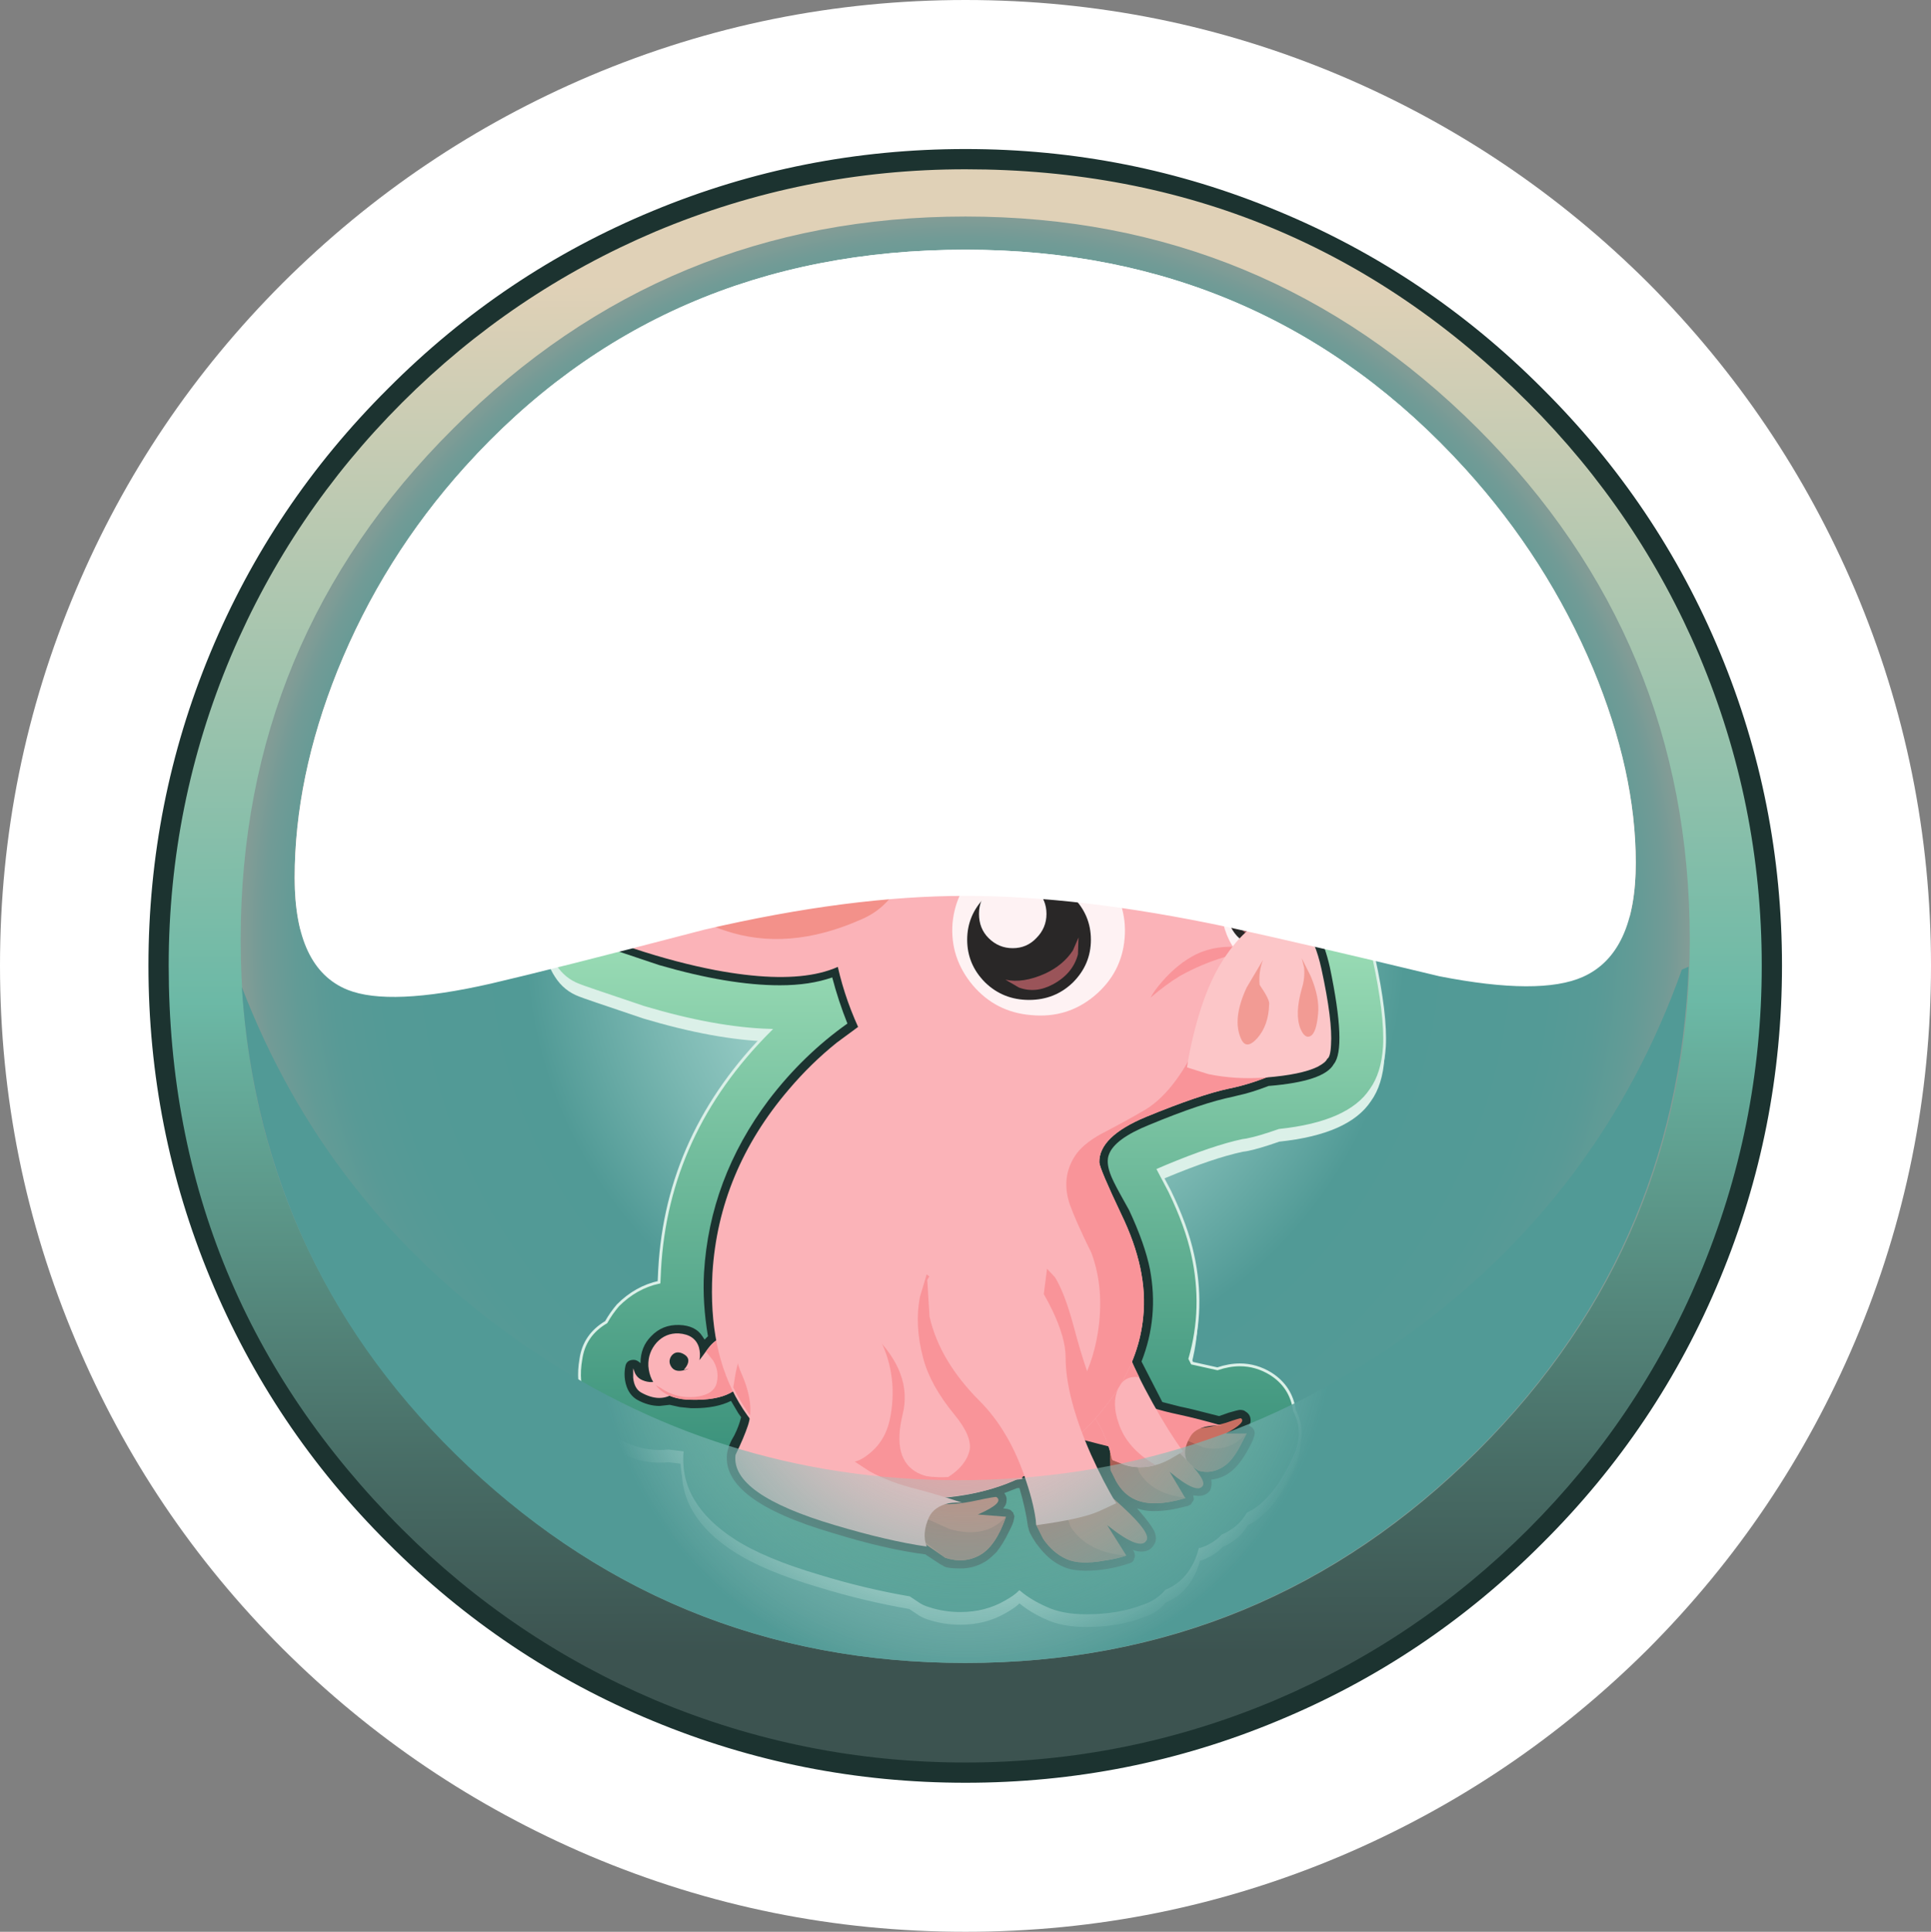 <?xml version="1.0" encoding="iso-8859-1"?>
<!-- Generator: Adobe Illustrator 15.1.0, SVG Export Plug-In . SVG Version: 6.00 Build 0)  -->
<!DOCTYPE svg PUBLIC "-//W3C//DTD SVG 1.1//EN" "http://www.w3.org/Graphics/SVG/1.1/DTD/svg11.dtd">
<svg version="1.1" id="Layer_1" xmlns="http://www.w3.org/2000/svg" xmlns:xlink="http://www.w3.org/1999/xlink" x="0px" y="0px"
	 width="171.7px" height="171.75px" viewBox="0 0 171.7 171.75" style="enable-background:new 0 0 171.7 171.75;"
	 xml:space="preserve">
<rect x="0" y="0" width="171.7" height="171.75" fill="#808080" stroke="none"/>
<symbol  id="FlashAICB_x2F_Layer_1_x2F__x3C_Path_x3E_" viewBox="0 -61.9 128.65 61.9">
	<g id="Layer_1_3_">
		
			<radialGradient id="SVGID_1_" cx="64.325" cy="-30.95" r="50.476" gradientTransform="matrix(1 0 0 -1 0 -61.9)" gradientUnits="userSpaceOnUse">
			<stop  offset="0" style="stop-color:#CCEFE7;stop-opacity:0"/>
			<stop  offset="0.094" style="stop-color:#C2E8E0;stop-opacity:0.078"/>
			<stop  offset="0.255" style="stop-color:#A6D6CF;stop-opacity:0.298"/>
			<stop  offset="0.467" style="stop-color:#7BB8B2;stop-opacity:0.647"/>
			<stop  offset="0.651" style="stop-color:#519A96"/>
		</radialGradient>
		<path style="fill-rule:evenodd;clip-rule:evenodd;fill:url(#SVGID_1_);" d="M128.05-0.25l0.6,0.25
			c-0.667-17.233-7.217-31.85-19.65-43.85C96.533-55.883,81.633-61.9,64.3-61.9c-17.033,0-31.75,5.816-44.15,17.45
			C7.817-32.85,1.1-18.633,0-1.8c5-13,13.233-23.517,24.7-31.55c11.7-8.2,24.716-12.3,39.05-12.3c14.633,0,27.883,4.267,39.75,12.8
			C115.1-24.517,123.283-13.65,128.05-0.25z"/>
	</g>
</symbol>
<symbol  id="FlashAICB_x2F_Layer_1_x2F__x3C_Path_x3E__x5F_0" viewBox="0 -66.434 119.25 66.434">
	<g id="Layer_1_5_">
		<path style="fill-rule:evenodd;clip-rule:evenodd;fill:#FFFFFF;" d="M115.45-37.25c2.533-6.1,3.8-11.85,3.8-17.25
			c0-5.367-1.567-8.75-4.7-10.15c-2.533-1.133-6.783-1.117-12.75,0.05c-7.9,1.9-14.216,3.367-18.95,4.4
			c-8.667,1.833-16.4,2.75-23.2,2.75c-6.867,0-14.6-1-23.2-3c-9.067-2.367-15.4-3.966-19-4.8c-6-1.367-10.25-1.55-12.75-0.55
			C1.567-64.533,0-61.217,0-55.85c0,5.934,1.267,12.067,3.8,18.4c2.7,6.7,6.483,12.75,11.35,18.15C26.75-6.433,41.583,0,59.65,0
			C77.483,0,92.3-6.5,104.1-19.5C108.933-24.833,112.717-30.75,115.45-37.25z"/>
	</g>
</symbol>
<symbol  id="FlashAICB_x2F_Layer_1_x2F__x3C_Path_x3E__x5F_1" viewBox="0 -128.6 128.85 128.6">
	<g id="Layer_1_2_">
		
			<radialGradient id="SVGID_2_" cx="64.425" cy="-64.3" r="64.363" gradientTransform="matrix(1 0 0 -1 0 -128.6)" gradientUnits="userSpaceOnUse">
			<stop  offset="0" style="stop-color:#CCEFE7"/>
			<stop  offset="0.086" style="stop-color:#C2E8E0"/>
			<stop  offset="0.239" style="stop-color:#A6D6CF"/>
			<stop  offset="0.435" style="stop-color:#7BB8B2"/>
			<stop  offset="0.608" style="stop-color:#519A96"/>
			<stop  offset="0.804" style="stop-color:#539A96"/>
			<stop  offset="0.875" style="stop-color:#589A96"/>
			<stop  offset="0.925" style="stop-color:#629B96"/>
			<stop  offset="0.969" style="stop-color:#719B96"/>
			<stop  offset="1" style="stop-color:#839C96"/>
		</radialGradient>
		<path style="fill-rule:evenodd;clip-rule:evenodd;fill:url(#SVGID_2_);" d="M128.85-64.3c0-17.767-6.283-32.917-18.85-45.45
			c-12.6-12.567-27.783-18.85-45.55-18.85c-17.8,0-32.983,6.283-45.55,18.85C6.3-97.217,0-82.067,0-64.3
			c0,17.767,6.3,32.917,18.9,45.45C31.467-6.283,46.65,0,64.45,0C82.217,0,97.4-6.283,110-18.85
			C122.567-31.417,128.85-46.567,128.85-64.3z"/>
	</g>
</symbol>
<symbol  id="FlashAICB_x2F_Layer_1_x2F__x3C_Path_x3E__x5F_1_x5F_0" viewBox="0 -60.45 119.25 60.45">
	<g id="Layer_1_4_">
		
			<linearGradient id="SVGID_3_" gradientUnits="userSpaceOnUse" x1="16160.585" y1="-58.492" x2="16220.977" y2="-58.492" gradientTransform="matrix(1.654944e-005 1 -1 -0.001 0.866 -16221.106)">
			<stop  offset="0.129" style="stop-color:#E2B8B2"/>
			<stop  offset="0.925" style="stop-color:#FFFFFF"/>
		</linearGradient>
		<path style="fill-rule:evenodd;clip-rule:evenodd;fill:url(#SVGID_3_);" d="M104.1-19.5c4.833-5.333,8.617-11.25,11.35-17.75
			c2.533-6.1,3.8-11.85,3.8-17.25c0-1.833-0.183-3.45-0.55-4.85c-2,12-7.85,22.65-17.55,31.95c-11.4,11-25.233,16.5-41.5,16.5
			c-16.533,0-30.45-5.483-41.75-16.45C8.133-36.783,2.333-47.817,0.5-60.45c-0.333,1.4-0.5,2.934-0.5,4.6
			c0,5.934,1.267,12.067,3.8,18.4c2.7,6.7,6.483,12.75,11.35,18.15C26.75-6.433,41.583,0,59.65,0C77.483,0,92.3-6.5,104.1-19.5z"/>
	</g>
</symbol>
<g>
	<path style="fill-rule:evenodd;clip-rule:evenodd;fill:#FFFFFF;" d="M85.85,0c11.634,0,22.767,2.25,33.4,6.75
		c10.267,4.367,19.366,10.5,27.3,18.4c7.9,7.934,14.033,17.034,18.4,27.3c4.5,10.633,6.75,21.767,6.75,33.4s-2.25,22.767-6.75,33.4
		c-4.367,10.3-10.5,19.417-18.4,27.35c-7.934,7.9-17.033,14.033-27.3,18.4c-10.634,4.5-21.767,6.75-33.4,6.75
		c-11.633,0-22.766-2.25-33.399-6.75c-10.267-4.367-19.367-10.5-27.3-18.4c-7.933-7.933-14.066-17.05-18.4-27.35
		C2.25,108.617,0,97.483,0,85.85s2.25-22.767,6.75-33.4c4.333-10.267,10.467-19.367,18.4-27.3c7.934-7.9,17.033-14.033,27.3-18.4
		C63.083,2.25,74.217,0,85.85,0z"/>
	<g>
		<g>
			
				<linearGradient id="SVGID_4_" gradientUnits="userSpaceOnUse" x1="-157.685" y1="85.826" x2="-14.235" y2="85.826" gradientTransform="matrix(6.973501e-006 -1 1 -0.001 -1.064519e-004 4.449275e-004)">
				<stop  offset="0.074" style="stop-color:#3C5350"/>
				<stop  offset="0.192" style="stop-color:#486D66"/>
				<stop  offset="0.443" style="stop-color:#67AF9D"/>
				<stop  offset="0.478" style="stop-color:#6CB9A6"/>
				<stop  offset="0.922" style="stop-color:#E0D1B7"/>
			</linearGradient>
			<path style="fill-rule:evenodd;clip-rule:evenodd;fill:url(#SVGID_4_);" d="M85.85,14.15c19.767,0,36.65,7.017,50.65,21.05
				c6.634,6.6,11.767,14.2,15.4,22.8c3.767,8.867,5.649,18.15,5.649,27.85c0,9.7-1.883,19-5.649,27.9
				c-3.634,8.566-8.767,16.167-15.4,22.8c-6.6,6.634-14.2,11.767-22.8,15.4c-8.867,3.767-18.15,5.649-27.851,5.649
				c-19.766,0-36.667-7.017-50.7-21.05c-6.633-6.633-11.767-14.233-15.4-22.8c-3.767-8.9-5.65-18.2-5.65-27.9
				c0-9.7,1.883-18.983,5.65-27.85c3.633-8.6,8.767-16.2,15.4-22.8c6.633-6.634,14.233-11.767,22.8-15.4
				C66.85,16.033,76.15,14.15,85.85,14.15z"/>
			<path style="fill-rule:evenodd;clip-rule:evenodd;fill:#1C3330;" d="M85.85,15.05c-9.6,0-18.8,1.85-27.6,5.55
				c-8.467,3.6-15.967,8.667-22.5,15.2c-6.533,6.534-11.6,14.034-15.2,22.5C16.85,67.066,15,76.25,15,85.85
				c0,19.567,6.917,36.267,20.75,50.1c6.533,6.533,14.033,11.6,22.5,15.2c8.8,3.699,18,5.55,27.6,5.55
				c9.601,0,18.784-1.851,27.551-5.55c8.466-3.601,15.966-8.667,22.5-15.2c6.533-6.533,11.6-14.05,15.199-22.55
				c3.7-8.768,5.551-17.95,5.551-27.55S154.8,67.066,151.1,58.3c-3.6-8.466-8.666-15.966-15.199-22.5
				C122.1,21.967,105.417,15.05,85.85,15.05z M85.85,13.25c9.7,0,18.95,1.833,27.75,5.5c8.867,3.667,16.717,8.934,23.551,15.8
				c6.866,6.833,12.133,14.667,15.8,23.5c3.666,8.833,5.5,18.1,5.5,27.8c0,9.7-1.834,18.966-5.5,27.8
				c-3.667,8.866-8.934,16.717-15.8,23.55c-6.834,6.866-14.684,12.133-23.551,15.8c-8.8,3.667-18.05,5.5-27.75,5.5
				c-9.7,0-18.966-1.833-27.8-5.5c-8.867-3.667-16.716-8.934-23.55-15.8c-6.867-6.833-12.133-14.684-15.8-23.55
				c-3.667-8.834-5.5-18.101-5.5-27.8c0-9.7,1.833-18.967,5.5-27.8c3.667-8.833,8.933-16.667,15.8-23.5
				c6.833-6.866,14.683-12.133,23.55-15.8C66.883,15.083,76.15,13.25,85.85,13.25z"/>
		</g>
		
			<use xlink:href="#FlashAICB_x2F_Layer_1_x2F__x3C_Path_x3E__x5F_1"  width="128.85" height="128.6" y="-128.6" transform="matrix(1 0 0 -1 21.4 19.25)" style="overflow:visible;opacity:0.379;enable-background:new    ;"/>
		<g>
			<g>
				<path style="fill-rule:evenodd;clip-rule:evenodd;fill:#BFE8DC;" d="M93.2,32.4c0,2.367-0.983,4.184-2.95,5.45
					c1.3,0.6,2.35,1.466,3.15,2.6c0.8,1.167,1.199,2.433,1.199,3.8c0,2.167-0.866,4.017-2.6,5.55c-1.733,1.567-3.866,2.35-6.4,2.35
					c-2.433,0-4.516-0.767-6.25-2.3c-1.533-1.367-2.3-2.833-2.3-4.4c0-0.667,0.3-1.233,0.9-1.7c0.533-0.467,1.15-0.7,1.85-0.7
					c0.667,0,1.45,0.7,2.35,2.1c0.867,1.4,2.05,2.1,3.55,2.1c0.934,0,1.717-0.316,2.35-0.95c0.667-0.667,1-1.466,1-2.4
					c0-1.733-1.017-2.75-3.05-3.05c-2.033-0.3-3.05-1.133-3.05-2.5c0-1.2,0.85-2.034,2.55-2.5c1.7-0.433,2.55-1.317,2.55-2.65
					c0-0.7-0.233-1.267-0.7-1.7c-0.466-0.467-1.1-0.7-1.899-0.7c-1.2,0-2.2,0.583-3,1.75c-0.833,1.167-1.617,1.75-2.35,1.75
					c-0.7,0-1.267-0.267-1.7-0.8c-0.4-0.533-0.6-1.15-0.6-1.85c0-1.4,0.8-2.7,2.4-3.9c1.633-1.233,3.433-1.85,5.399-1.85
					c2.367,0,4.267,0.733,5.7,2.2C92.566,29.4,93.2,30.833,93.2,32.4z"/>
			</g>
			<g>
				
					<linearGradient id="SVGID_5_" gradientUnits="userSpaceOnUse" x1="-50.984" y1="85.827" x2="-24.734" y2="85.827" gradientTransform="matrix(3.809524e-005 -1 1 -0.001 -2.387897e-004 4.449275e-004)">
					<stop  offset="0" style="stop-color:#112924"/>
					<stop  offset="0.455" style="stop-color:#21423D"/>
					<stop  offset="0.969" style="stop-color:#36625F"/>
				</linearGradient>
				<path style="fill-rule:evenodd;clip-rule:evenodd;fill:url(#SVGID_5_);" d="M93.2,31.15c0,2.434-0.983,4.25-2.95,5.45
					c1.3,0.6,2.35,1.466,3.15,2.6c0.8,1.167,1.199,2.433,1.199,3.8c0,2.167-0.866,4.017-2.6,5.55c-1.733,1.567-3.866,2.35-6.4,2.35
					c-2.433,0-4.516-0.767-6.25-2.3c-1.533-1.367-2.3-2.833-2.3-4.4c0-0.667,0.3-1.233,0.9-1.7c0.533-0.467,1.15-0.7,1.85-0.7
					c0.667,0,1.45,0.7,2.35,2.1c0.867,1.4,2.05,2.1,3.55,2.1c0.934,0,1.717-0.316,2.35-0.95c0.667-0.667,1-1.466,1-2.4
					c0-1.733-1.017-2.75-3.05-3.05c-2.033-0.3-3.05-1.117-3.05-2.45c0-1.233,0.85-2.066,2.55-2.5c1.7-0.466,2.55-1.367,2.55-2.7
					c0-0.7-0.233-1.267-0.7-1.7c-0.466-0.467-1.1-0.7-1.899-0.7c-1.2,0-2.2,0.583-3,1.75c-0.833,1.167-1.617,1.75-2.35,1.75
					c-0.7,0-1.267-0.267-1.7-0.8c-0.4-0.533-0.6-1.15-0.6-1.85c0-1.4,0.8-2.7,2.4-3.9c1.633-1.233,3.433-1.85,5.399-1.85
					c2.367,0,4.267,0.733,5.7,2.2C92.566,28.15,93.2,29.583,93.2,31.15z"/>
			</g>
		</g>
		<g>
			<path style="fill-rule:evenodd;clip-rule:evenodd;fill:#DBF0E8;" d="M68.05,64.45c0.467-1.367,1.35-2.634,2.65-3.8
				c1.933-1.767,4.6-3.017,8-3.75c4.867-1,9.066-0.667,12.6,1l4.4-0.3l1.399,0.1l0.301,0.1c0.533,0.167,0.983,0.384,1.35,0.65
				l0.35,0.25c5.634,0.733,10.351,3.033,14.15,6.9c2.366,2.4,4.167,5.133,5.4,8.2c0.866,1.7,1.316,3.567,1.35,5.6l0.05,0.1V81
				c0.934,1.333,1.634,3.05,2.101,5.15c0.733,3.366,1.05,6,0.949,7.899c-0.1,1.601-0.5,2.884-1.199,3.851
				c-1.301,1.967-4.017,3.166-8.15,3.6c-1.233,0.434-2.2,0.717-2.9,0.85l-0.35,0.051c-1.733,0.366-4,1.133-6.8,2.3L103,105l1,1.9
				c1,2.066,1.684,3.949,2.05,5.649c0.7,3.167,0.617,6.25-0.25,9.25l0.2,0.4l2.25,0.5c0.7-0.233,1.366-0.351,2-0.351
				c0.967,0,1.884,0.268,2.75,0.801c1.2,0.767,1.9,1.85,2.1,3.25c0.634,1.232,0.684,2.5,0.15,3.8c-1.033,2.433-2.283,4.133-3.75,5.1
				l-0.55,0.3c-0.5,0.867-1.25,1.518-2.25,1.95l-0.25,0.25c-0.5,0.434-1.066,0.75-1.7,0.95h-0.05c-0.167,0.633-0.384,1.167-0.65,1.6
				c-0.566,1-1.35,1.7-2.35,2.101c-0.533,0.633-1.217,1.083-2.05,1.35c-1.467,0.567-3.15,0.851-5.051,0.851
				c-1.466,0-2.683-0.233-3.649-0.7c-0.9-0.4-1.667-0.867-2.3-1.4c-0.267,0.267-0.667,0.55-1.2,0.851
				c-1.2,0.699-2.55,1.05-4.05,1.05c-1,0-1.95-0.15-2.851-0.45c-0.367-0.1-0.733-0.283-1.1-0.55l-0.6-0.4
				c-2.7-0.467-5.35-1.1-7.95-1.899c-3.3-0.967-5.85-2.033-7.65-3.2c-3.3-2.134-4.833-4.733-4.6-7.8l-1.2-0.15H59.4
				c-1.6,0.167-3.183-0.2-4.75-1.1c-1.3-0.733-2.2-1.834-2.7-3.301c-0.434-1.199-0.534-2.449-0.3-3.75
				c0.2-1.433,0.95-2.533,2.25-3.3c0.3-0.533,0.65-1.033,1.05-1.5c1.066-1.066,2.283-1.75,3.65-2.05l0.05-1.1
				c0.434-8.101,3.7-15.2,9.8-21.301c-3.267-0.1-7.017-0.783-11.25-2.05c-3.667-1.233-5.567-1.883-5.7-1.95
				c-0.9-0.333-1.617-0.916-2.15-1.75c-0.533-0.8-0.8-1.683-0.8-2.649c0-1.467,0.434-3.15,1.3-5.05c1.5-3.267,4.066-6.35,7.7-9.25
				C61.083,67.066,64.583,65.25,68.05,64.45z"/>
			<g>
				
					<linearGradient id="SVGID_6_" gradientUnits="userSpaceOnUse" x1="-143.747" y1="85.835" x2="-55.421" y2="85.835" gradientTransform="matrix(1.132182e-005 -1 1 -0.001 -1.084883e-005 4.449275e-004)">
					<stop  offset="0" style="stop-color:#1E7B6A"/>
					<stop  offset="0.71" style="stop-color:#9FE0B8"/>
				</linearGradient>
				<path style="fill-rule:evenodd;clip-rule:evenodd;fill:url(#SVGID_6_);" d="M68.05,63.45c0.467-1.367,1.35-2.634,2.65-3.8
					c1.933-1.767,4.6-3.017,8-3.75c4.867-1,9.066-0.667,12.6,1l4.4-0.3l1.399,0.1l0.301,0.1c0.533,0.167,0.983,0.384,1.35,0.65
					l0.35,0.25c5.634,0.733,10.351,3.033,14.15,6.9c2.366,2.4,4.167,5.133,5.4,8.2c0.866,1.7,1.316,3.567,1.35,5.6l0.05,0.1V80
					c0.934,1.333,1.634,3.05,2.101,5.15c0.733,3.367,1.05,6,0.949,7.9c-0.1,1.601-0.5,2.884-1.199,3.851
					c-1.301,1.967-4.017,3.166-8.15,3.6c-1.233,0.434-2.2,0.717-2.9,0.85l-0.35,0.051c-1.733,0.366-4,1.133-6.8,2.3L103,104l1,1.9
					c1,2.066,1.684,3.949,2.05,5.649c0.7,3.167,0.617,6.25-0.25,9.25l0.2,0.4l2.25,0.5c0.7-0.233,1.366-0.351,2-0.351
					c0.967,0,1.884,0.268,2.75,0.801c1.2,0.767,1.9,1.85,2.1,3.25c0.634,1.232,0.684,2.5,0.15,3.8
					c-1.033,2.433-2.283,4.133-3.75,5.1l-0.55,0.3c-0.5,0.867-1.25,1.518-2.25,1.95l-0.25,0.25c-0.5,0.434-1.066,0.75-1.7,0.95
					h-0.05c-0.167,0.633-0.384,1.167-0.65,1.6c-0.566,1-1.35,1.7-2.35,2.101c-0.533,0.633-1.217,1.083-2.05,1.35
					c-1.467,0.567-3.15,0.851-5.051,0.851c-1.466,0-2.683-0.233-3.649-0.7c-0.9-0.4-1.667-0.867-2.3-1.4
					c-0.267,0.267-0.667,0.55-1.2,0.851c-1.2,0.699-2.55,1.05-4.05,1.05c-1,0-1.95-0.15-2.851-0.45c-0.367-0.1-0.733-0.283-1.1-0.55
					l-0.6-0.4c-2.7-0.467-5.35-1.1-7.95-1.899c-3.3-0.967-5.85-2.033-7.65-3.2c-3.3-2.134-4.833-4.733-4.6-7.8l-1.2-0.15H59.4
					c-1.6,0.167-3.183-0.2-4.75-1.1c-1.3-0.733-2.2-1.834-2.7-3.301c-0.434-1.199-0.534-2.449-0.3-3.75
					c0.2-1.433,0.95-2.533,2.25-3.3c0.3-0.533,0.65-1.033,1.05-1.5c1.066-1.066,2.283-1.75,3.65-2.05l0.05-1.1
					c0.434-8.101,3.7-15.2,9.8-21.301c-3.267-0.1-7.017-0.783-11.25-2.05c-3.667-1.233-5.567-1.883-5.7-1.95
					c-0.9-0.333-1.617-0.916-2.15-1.75c-0.533-0.8-0.8-1.683-0.8-2.65c0-1.467,0.434-3.15,1.3-5.05c1.5-3.267,4.066-6.35,7.7-9.25
					C61.083,66.066,64.583,64.25,68.05,63.45z"/>
				<path style="fill-rule:evenodd;clip-rule:evenodd;fill:none;stroke:#DBF0E8;stroke-width:0.25;" d="M68.05,63.45
					c-3.466,0.8-6.966,2.616-10.5,5.45c-3.633,2.9-6.2,5.983-7.7,9.25c-0.867,1.9-1.3,3.583-1.3,5.05c0,0.967,0.267,1.85,0.8,2.65
					c0.533,0.833,1.25,1.417,2.15,1.75c0.133,0.067,2.033,0.717,5.7,1.95c4.233,1.267,7.983,1.95,11.25,2.05
					c-6.1,6.101-9.367,13.2-9.8,21.301L58.6,114c-1.367,0.3-2.583,0.983-3.65,2.05c-0.4,0.467-0.75,0.967-1.05,1.5
					c-1.3,0.767-2.05,1.867-2.25,3.3c-0.233,1.301-0.133,2.551,0.3,3.75c0.5,1.467,1.4,2.567,2.7,3.301
					c1.567,0.899,3.15,1.267,4.75,1.1h0.05l1.2,0.15c-0.233,3.066,1.3,5.666,4.6,7.8c1.8,1.167,4.35,2.233,7.65,3.2
					c2.6,0.8,5.25,1.433,7.95,1.899l0.6,0.4c0.367,0.267,0.733,0.45,1.1,0.55c0.9,0.3,1.85,0.45,2.851,0.45
					c1.5,0,2.85-0.351,4.05-1.05c0.533-0.301,0.934-0.584,1.2-0.851c0.633,0.533,1.399,1,2.3,1.4c0.967,0.467,2.184,0.7,3.649,0.7
					c1.9,0,3.584-0.283,5.051-0.851c0.833-0.267,1.517-0.717,2.05-1.35c1-0.4,1.783-1.101,2.35-2.101
					c0.267-0.433,0.483-0.967,0.65-1.6h0.05c0.634-0.2,1.2-0.517,1.7-0.95l0.25-0.25c1-0.433,1.75-1.083,2.25-1.95l0.55-0.3
					c1.467-0.967,2.717-2.667,3.75-5.1c0.533-1.3,0.483-2.567-0.15-3.8c-0.199-1.4-0.899-2.483-2.1-3.25
					c-0.866-0.533-1.783-0.801-2.75-0.801c-0.634,0-1.3,0.117-2,0.351l-2.25-0.5l-0.2-0.4c0.867-3,0.95-6.083,0.25-9.25
					c-0.366-1.7-1.05-3.583-2.05-5.649l-1-1.9l0.7-0.3c2.8-1.167,5.066-1.934,6.8-2.3l0.35-0.051c0.7-0.133,1.667-0.416,2.9-0.85
					c4.134-0.434,6.85-1.633,8.15-3.6c0.699-0.967,1.1-2.25,1.199-3.851c0.101-1.899-0.216-4.533-0.949-7.9
					c-0.467-2.1-1.167-3.816-2.101-5.15v-1.5L120,78.4c-0.033-2.033-0.483-3.9-1.35-5.6c-1.233-3.066-3.034-5.8-5.4-8.2
					c-3.8-3.867-8.517-6.167-14.15-6.9l-0.35-0.25c-0.366-0.267-0.816-0.483-1.35-0.65L97.1,56.7L95.7,56.6l-4.4,0.3
					c-3.533-1.667-7.733-2-12.6-1c-3.4,0.733-6.067,1.983-8,3.75C69.4,60.816,68.517,62.083,68.05,63.45z"/>
			</g>
			<path style="fill-rule:evenodd;clip-rule:evenodd;fill:#1C3330;" d="M72.45,66.9l0.75,0.05c-0.733-0.733-1.15-1.2-1.25-1.4
				c-0.167-0.167-0.217-0.383-0.15-0.65c0.133-0.633,0.567-1.3,1.3-2c1.4-1.433,3.533-2.45,6.4-3.05c1.467-0.333,2.933-0.5,4.4-0.5
				c2.534,0,4.75,0.567,6.65,1.7l0.5-0.1c2.9-0.333,4.634-0.45,5.2-0.35v0.05l0.25,0.1L96.75,61v0.1l0.05,0.05v0.15l0.05,0.2
				c4.767,0.3,8.834,1.85,12.2,4.65c2.667,2.267,4.65,5.05,5.95,8.35c0.667,1.2,1.017,2.583,1.05,4.15v0.15
				c0.033,0.534,0,1.017-0.1,1.45l-0.15,1.1c1.101,0.733,1.917,2.283,2.45,4.65c1,4.8,1.116,7.667,0.35,8.6
				c-0.566,1.033-2.5,1.684-5.8,1.95c-1.033,0.4-1.95,0.684-2.75,0.851l-0.399,0.1c-1.834,0.367-4.317,1.2-7.45,2.5
				c-2.066,0.833-3.267,1.717-3.601,2.65c-0.166,0.433-0.133,0.982,0.101,1.649c0.133,0.4,0.45,1.05,0.95,1.95l0.75,1.35
				c0.933,2,1.55,3.75,1.85,5.25c0.533,2.834,0.283,5.567-0.75,8.2l1.85,3.601l1.551,0.399c0.666,0.134,1.833,0.417,3.5,0.851
				l0.85-0.301c0.566-0.166,0.9-0.25,1-0.25c0.233,0,0.4,0.051,0.5,0.15c0.3,0.167,0.45,0.434,0.45,0.8
				c0,0.167-0.05,0.317-0.15,0.45c0.167,0.066,0.3,0.167,0.4,0.3c0.133,0.2,0.149,0.434,0.05,0.7
				c-0.066,0.267-0.283,0.717-0.65,1.35c-0.5,0.867-1.017,1.483-1.55,1.851c-0.467,0.333-1,0.533-1.6,0.6
				c0.066,0.333,0.033,0.65-0.101,0.95c-0.233,0.333-0.583,0.5-1.05,0.5l-0.45-0.05V133l0.051,0.25v0.05l-0.051,0.15l-0.05,0.05
				l-0.1,0.15l-0.05,0.1l-0.301,0.15l-0.25,0.05c-0.966,0.267-1.883,0.399-2.75,0.399c-0.566,0-1.066-0.083-1.5-0.25
				c0.934,1.067,1.467,1.801,1.601,2.2c0.133,0.434,0.1,0.783-0.101,1.05c-0.233,0.4-0.6,0.601-1.1,0.601
				c-0.233,0-0.5-0.05-0.8-0.15l0.1,0.101c0.134,0.267,0.15,0.482,0.05,0.649c-0.033,0.233-0.183,0.384-0.449,0.45
				c-1.301,0.434-2.567,0.65-3.801,0.65c-0.866,0-1.55-0.117-2.05-0.351c-0.866-0.366-1.649-1.033-2.35-2l-0.05-0.05
				c-0.467-0.7-0.7-1.167-0.7-1.4l-0.05-0.1v-0.05c-0.134-1-0.384-2.134-0.75-3.4h-0.2l-1.15,0.45c0.167,0.233,0.233,0.45,0.2,0.65
				c0,0.267-0.1,0.5-0.3,0.699l0.3,0.051h0.05l0.3,0.1l0.25,0.25v0.05l0.101,0.25l-0.05,0.3c-0.034,0.233-0.184,0.601-0.45,1.101
				c-0.334,0.7-0.7,1.3-1.101,1.8c-0.466,0.467-0.833,0.767-1.1,0.9c-0.634,0.366-1.333,0.55-2.1,0.55
				c-0.867,0-1.384-0.083-1.55-0.25l-0.2-0.101l-1.3-0.85l-0.05-0.05c-2.367-0.3-5.117-0.934-8.25-1.9
				c-6.6-1.933-9.733-4.283-9.4-7.05c0.067-0.5,0.283-1.05,0.65-1.65c0.267-0.533,0.467-1.066,0.6-1.6l-0.25-0.35L65,124.55
				c-0.867,0.434-1.967,0.65-3.3,0.65h-0.25l-1-0.101l-0.9-0.199l-0.9,0.1c-0.667,0-1.333-0.184-2-0.55c-0.5-0.3-0.833-0.767-1-1.4
				c-0.133-0.5-0.15-1.017-0.05-1.55c0.066-0.4,0.316-0.6,0.75-0.6c0.2,0,0.4,0.1,0.6,0.3c0-0.967,0.316-1.767,0.95-2.4
				c0.667-0.7,1.5-1.033,2.5-1c0.967,0.033,1.65,0.367,2.05,1l0.2,0.3l0.3-0.3c-0.333-1.967-0.45-3.85-0.35-5.649
				c0.333-5.567,2.25-10.684,5.75-15.351c2.033-2.667,4.367-4.933,7-6.8c-0.533-1.333-0.983-2.7-1.35-4.1
				c-1.333,0.467-2.883,0.699-4.65,0.699c-3.033,0-6.617-0.6-10.75-1.8c-3.6-1.2-5.467-1.833-5.6-1.9
				c-0.3-0.133-0.45-0.367-0.45-0.7c0.034-0.934,0.367-2.067,1-3.4c1.233-2.667,3.4-5.25,6.5-7.75
				C64.35,68.617,68.483,66.9,72.45,66.9z"/>
			<g>
				<path style="fill-rule:evenodd;clip-rule:evenodd;fill:#F99499;" d="M92.6,64l0.101,3c-0.467,2.333-2.134,4.383-5,6.15
					c-2.267,1.434-5.483,0.517-9.65-2.75l-5.55-5.3c0.133-0.534,0.517-1.117,1.15-1.75c1.333-1.267,3.35-2.2,6.05-2.8
					c4.1-0.866,7.483-0.55,10.149,0.95C91.184,62.233,92.1,63.066,92.6,64z"/>
				<path style="fill-rule:evenodd;clip-rule:evenodd;fill:#FBB3B8;" d="M58.95,122.6c1.233,0.467,1.566,0.884,1,1.25
					c-0.833,0.601-1.817,0.584-2.95-0.05c-0.4-0.233-0.633-0.667-0.7-1.3v-0.85l0.15,0.399c0.133,0.3,0.35,0.517,0.65,0.65
					C57.7,122.967,58.317,122.934,58.95,122.6z"/>
				<path style="fill-rule:evenodd;clip-rule:evenodd;fill:#FBB3B8;" d="M59.65,121.45c0.2,0.366,0.55,0.5,1.05,0.399
					c0.191-0.031,0.383-0.09,0.575-0.175L60.8,121.8c0.6-0.7,0.534-1.2-0.2-1.5c-0.367-0.133-0.667-0.05-0.9,0.25
					C59.5,120.85,59.483,121.15,59.65,121.45z M58.4,119.35c0.533-0.566,1.184-0.833,1.95-0.8c0.967,0.067,1.566,0.483,1.8,1.25
					c0.1,0.367,0.117,0.733,0.05,1.101l-0.025,0.05c0.196-0.247,0.455-0.598,0.775-1.05c0.433-0.567,0.833-0.867,1.2-0.9
					c0.533-0.066,1.05,0.217,1.55,0.85c0.566,0.634,0.783,1.317,0.65,2.051c-0.3,1.767-1.934,2.616-4.9,2.55
					c-1.2-0.033-2.133-0.333-2.8-0.9c-0.6-0.533-0.933-1.233-1-2.1C57.617,120.65,57.867,119.95,58.4,119.35z"/>
				<path style="fill-rule:evenodd;clip-rule:evenodd;fill:#F99499;" d="M61.45,124.45c-1.4,0-2.45-0.434-3.15-1.3l0.45,0.25
					c0.9,0.633,1.917,0.899,3.05,0.8c1.167-0.134,1.817-0.583,1.95-1.351c0.133-0.666,0.017-1.3-0.35-1.899l-0.6-0.75h-0.05
					c0.567-0.767,1.033-1.167,1.4-1.2c0.533-0.066,1.05,0.217,1.55,0.85c0.566,0.634,0.783,1.317,0.65,2.051
					C66.05,123.667,64.417,124.517,61.45,124.45z"/>
				<path style="fill-rule:evenodd;clip-rule:evenodd;fill:#C96F62;" d="M109,126.5c0.866-0.3,1.316-0.434,1.35-0.4
					c0.334,0.233-0.116,0.684-1.35,1.351h1.85l-0.6,1.149c-0.467,0.867-0.934,1.45-1.4,1.75c-0.733,0.5-1.5,0.634-2.3,0.4l-1.75-1.2
					c0.134-0.433,0.283-0.85,0.45-1.25c0.366-0.866,0.717-1.3,1.05-1.3C107.1,126.967,108,126.8,109,126.5z"/>
				<path style="fill-rule:evenodd;clip-rule:evenodd;fill:#AA5E54;" d="M107.05,128.7c1.533,0.3,2.783-0.117,3.75-1.25h0.05
					l-0.6,1.149c-0.467,0.867-0.934,1.45-1.4,1.75c-0.733,0.5-1.5,0.634-2.3,0.4l-1.7-1.35c0.134-0.367,0.2-0.733,0.2-1.101
					l-0.05-0.45L107.05,128.7z"/>
				<path style="fill-rule:evenodd;clip-rule:evenodd;fill:#F99499;" d="M98.6,114.75c1.7,1.9,2.351,3.816,1.95,5.75
					c-0.399,1.867-0.8,2.95-1.2,3.25l1.25,0.7c1.167,0.533,2.551,0.967,4.15,1.3c1.233,0.267,2.533,0.6,3.9,1
					c-0.367-0.033-0.767-0.017-1.2,0.05c-0.834,0.134-1.384,0.467-1.65,1c-0.467,0.8-0.55,1.5-0.25,2.101
					c-2.233-0.233-4.883-0.75-7.95-1.551c-6-1.5-8.866-3.199-8.6-5.1c0.467-0.833,0.816-1.533,1.05-2.1
					c0.4-1.033,0.2-2.317-0.6-3.851c-1.033-2-1.584-3.183-1.65-3.55c-0.133-1.167,0.851-1.816,2.95-1.95
					C94.017,111.6,96.634,112.583,98.6,114.75z"/>
				<path style="fill-rule:evenodd;clip-rule:evenodd;fill:#C96F62;" d="M98.65,127.3l1.449-0.25c1.067-0.1,1.817-0.05,2.25,0.15
					c0.667,0.3,1.634,1.083,2.9,2.35c1.366,1.333,1.934,2.184,1.7,2.55c-0.334,0.533-1.316,0.117-2.95-1.25l1.4,2.351
					c-1.934,0.566-3.434,0.6-4.5,0.1c-0.667-0.3-1.217-0.833-1.65-1.6l-0.5-1L98.65,127.3z"/>
				<path style="fill-rule:evenodd;clip-rule:evenodd;fill:#AA5E54;" d="M100.7,129l0.6,1.9c0.8,1.3,2.167,2.05,4.101,2.25v0.05
					c-1.934,0.566-3.434,0.6-4.5,0.1c-0.667-0.3-1.217-0.833-1.65-1.6l-0.5-1L98.7,129.6L100.7,129z"/>
				<path style="fill-rule:evenodd;clip-rule:evenodd;fill:#FBB3B8;" d="M89.25,113.7c1.566-3.601,3.45-4.867,5.65-3.8
					c1.833,0.899,3.033,2.583,3.6,5.05c0.733,3.066,2.066,6.333,4,9.8c0.967,1.733,1.866,3.167,2.7,4.3l-1.2,0.7
					c-1.167,0.633-2.366,0.833-3.6,0.6l-1.5-0.55c-0.134-0.7-0.417-1.533-0.851-2.5c-0.934-1.899-2.233-3.533-3.899-4.899
					c-2.2-1.801-3.684-3.783-4.45-5.95L89.25,113.7z"/>
				<path style="fill-rule:evenodd;clip-rule:evenodd;fill:#F99499;" d="M91.35,119.55l-0.5-3.45c0.034-0.3,0.634-0.967,1.801-2
					c1.1-0.933,2.383-1.916,3.85-2.949c1,1.166,1.667,2.433,2,3.8c0.6,2.433,1.533,4.933,2.8,7.5
					c-0.899-0.134-1.533,0.217-1.899,1.05c-0.367,0.833-0.351,1.833,0.05,3c0.5,1.533,1.6,2.783,3.3,3.75
					c-0.9,0.267-1.816,0.267-2.75,0l-1.1-0.45c-0.134-0.7-0.417-1.533-0.851-2.5c-0.934-1.899-2.233-3.533-3.899-4.899
					C93.15,121.6,92.217,120.65,91.35,119.55z"/>
				<path style="fill-rule:evenodd;clip-rule:evenodd;fill:#C96F62;" d="M91.9,131.55l1.699-0.35c1.267-0.167,2.167-0.134,2.7,0.1
					c0.8,0.333,1.983,1.233,3.55,2.7c1.667,1.533,2.367,2.517,2.101,2.95c-0.367,0.667-1.533,0.217-3.5-1.351l1.7,2.7
					c-0.567,0.2-1.217,0.351-1.95,0.45c-1.467,0.267-2.601,0.217-3.4-0.15c-0.8-0.366-1.483-0.967-2.05-1.8l-0.6-1.2L91.9,131.55z"
					/>
				<path style="fill-rule:evenodd;clip-rule:evenodd;fill:#AA5E54;" d="M94.4,133.5l0.8,2.25c1,1.533,2.649,2.383,4.95,2.55
					c-0.567,0.2-1.217,0.351-1.95,0.45c-1.467,0.267-2.601,0.217-3.4-0.15c-0.8-0.366-1.483-0.967-2.05-1.8l-0.6-1.2l-0.101-1.3
					L94.4,133.5z"/>
				<path style="fill-rule:evenodd;clip-rule:evenodd;fill:#FBB3B8;" d="M76.3,91.3c-1.8-3.967-2.617-8.116-2.45-12.45
					c0.367-8.7,5.533-14.034,15.5-16c8.134-1.6,14.717-0.15,19.75,4.35c3.801,3.433,5.867,7.316,6.2,11.65
					c0.101,1.433-0.3,1.933-1.2,1.5c-0.399-0.233-0.633-0.333-0.699-0.3c-0.101,0.034-0.017,0.384,0.25,1.05l0.699,6.8
					c0.367,4.6,0.25,7.033-0.35,7.3c-1.667,0.767-3.267,1.3-4.8,1.6c-1.7,0.367-4.134,1.2-7.3,2.5
					c-2.801,1.167-4.184,2.517-4.15,4.05c0.033,0.4,0.684,1.934,1.95,4.601c1.6,3.3,2.25,6.35,1.95,9.149
					c-0.434,4.533-3.134,8.717-8.101,12.551c-2.467,1.899-5.483,3.05-9.05,3.449c-3.567,0.367-6.95-0.1-10.15-1.399
					c-7.833-3.134-11.5-9.3-11-18.5c0.367-6.033,2.633-11.483,6.8-16.351c1.3-1.533,2.717-2.916,4.25-4.149L76.3,91.3z"/>
				<path style="fill-rule:evenodd;clip-rule:evenodd;fill:#F99499;" d="M97.75,103.35c0.033,0.4,0.684,1.934,1.95,4.601
					c1.6,3.3,2.25,6.35,1.95,9.149c-0.434,4.533-3.134,8.717-8.101,12.551c-2.767,2.133-6.184,3.3-10.25,3.5
					c-4.1,0.232-7.833-0.601-11.2-2.5l1.5-2.601l3.65,1.101c1.6,1.232,3.467,1.949,5.6,2.149c3.2,0.267,6.3-0.866,9.3-3.399
					c3.033-2.533,4.85-5.634,5.449-9.301c0.434-2.633,0.25-5.033-0.55-7.199c-0.934-1.9-1.566-3.317-1.899-4.25
					c-0.567-1.601-0.417-3.067,0.449-4.4c0.434-0.667,1.184-1.3,2.25-1.9c1.467-0.767,2.717-1.449,3.75-2.05
					c1.867-1.033,3.534-3.133,5-6.3c1.101-2.867,1.684-4.267,1.75-4.2c3.667,4.4,5.617,6.65,5.851,6.75L114,95.2
					c-1.667,0.767-3.267,1.3-4.8,1.6c-1.7,0.367-4.134,1.2-7.3,2.5C99.1,100.467,97.717,101.816,97.75,103.35z"/>
				<path style="fill-rule:evenodd;clip-rule:evenodd;fill:#FBB3B8;" d="M77.55,68.95l0.8,0.9c0.566,0.8,1,1.716,1.3,2.75
					c0.9,3.233,0.133,6.867-2.3,10.9c-1.9,3.2-6.483,4.117-13.75,2.75c-2.267-0.434-4.667-1.066-7.2-1.9l-3.1-1.15
					c0-0.8,0.3-1.833,0.9-3.1c1.2-2.567,3.316-5.067,6.35-7.5c4.3-3.467,8.434-5.117,12.4-4.95
					C74.917,67.75,76.45,68.184,77.55,68.95z"/>
				<path style="fill-rule:evenodd;clip-rule:evenodd;fill:#F3918A;" d="M79.3,71.6c1,2.433,0.934,5.2-0.2,8.3
					c-0.7,0.833-1.583,1.467-2.65,1.9c-4.267,1.867-8.25,2.184-11.95,0.95c-1.133-0.367-2.183-0.867-3.15-1.5l-1.1-0.85
					c-0.033-0.633,0.25-1.433,0.85-2.4c1.2-1.934,3.417-3.75,6.65-5.45c2.733-1.433,5.267-2.116,7.6-2.05
					C76.85,70.566,78.167,70.934,79.3,71.6z"/>
				<path style="fill-rule:evenodd;clip-rule:evenodd;fill:#C96F62;" d="M67.75,72.55c2.733-1.433,5.267-2.116,7.6-2.05
					c1.5,0.066,2.816,0.434,3.95,1.1c0.2,0.466,0.35,0.966,0.45,1.5c-1.1-0.4-2.35-0.617-3.75-0.65
					c-2.4-0.033-4.917,0.483-7.55,1.55c-2.567,1.066-4.617,2.3-6.15,3.7c-1,0.933-1.667,1.816-2,2.65c-0.1-0.633,0.217-1.5,0.95-2.6
					C62.483,75.917,64.65,74.184,67.75,72.55z"/>
				<path style="fill-rule:evenodd;clip-rule:evenodd;fill:#FBB3B8;" d="M79.95,71c0.533,0.3,0.867,0.8,1,1.5
					c0.167,0.733,0.05,1.467-0.35,2.2l-0.75,0.15c-0.533,0.1-1.017,0.466-1.45,1.1c-0.2,0.333-0.367,0.65-0.5,0.95l-0.4-1
					c-0.167-0.4-0.15-0.833,0.05-1.3l0.3-0.55l-1.4,0.75c-0.767,0.467-1.383,1.117-1.85,1.95l0.65-1.55
					c0.267-0.634,0.867-1.317,1.8-2.05l1.3-0.9l-0.9,0.2c-0.367,0.1-0.95,0.333-1.75,0.7l-1.1,0.5l1.7-1.3
					C77.267,71.617,78.483,71.167,79.95,71z"/>
				<path style="fill-rule:evenodd;clip-rule:evenodd;fill:#FEF2F3;" d="M115.25,79.95c-0.167,1.7-0.634,3.066-1.4,4.1
					c-0.767,1.067-1.616,1.5-2.55,1.3c-0.934-0.167-1.666-0.9-2.2-2.2c-0.533-1.333-0.733-2.833-0.6-4.5
					c0.167-1.667,0.634-3.033,1.4-4.1c0.767-1.066,1.616-1.5,2.55-1.3c0.934,0.167,1.666,0.917,2.2,2.25
					C115.217,76.8,115.417,78.283,115.25,79.95z"/>
				<path style="fill-rule:evenodd;clip-rule:evenodd;fill:#292727;" d="M114.1,79.8c0,1.134-0.25,2.1-0.75,2.9
					c-0.533,0.8-1.166,1.2-1.899,1.2s-1.351-0.4-1.851-1.2c-0.5-0.8-0.75-1.767-0.75-2.9c0-1.133,0.25-2.1,0.75-2.9
					c0.5-0.8,1.117-1.2,1.851-1.2s1.366,0.4,1.899,1.2C113.85,77.7,114.1,78.667,114.1,79.8z"/>
				<path style="fill-rule:evenodd;clip-rule:evenodd;fill:#FEF2F3;" d="M112.65,77.55c0,0.534-0.167,0.983-0.5,1.35
					c-0.301,0.367-0.684,0.55-1.15,0.55s-0.866-0.184-1.2-0.55c-0.333-0.367-0.5-0.816-0.5-1.35c0-0.5,0.167-0.933,0.5-1.3
					c0.334-0.367,0.733-0.55,1.2-0.55s0.85,0.183,1.15,0.55C112.483,76.617,112.65,77.05,112.65,77.55z"/>
				<path style="fill-rule:evenodd;clip-rule:evenodd;fill:#9A5459;" d="M110.45,82.7c0.5,0.167,1.066,0.017,1.7-0.45
					c0.533-0.367,0.933-0.883,1.199-1.55l0.25-0.85L113.55,81c-0.133,0.867-0.483,1.533-1.05,2c-0.5,0.434-0.983,0.517-1.45,0.25
					L110.45,82.7z"/>
				<path style="fill-rule:evenodd;clip-rule:evenodd;fill:#FEF2F3;" d="M100,83.4c-0.167,2.067-1.066,3.784-2.7,5.15
					c-1.6,1.333-3.467,1.9-5.6,1.7c-2.101-0.167-3.834-1.05-5.2-2.65c-1.366-1.633-1.967-3.483-1.8-5.55
					c0.2-2.066,1.116-3.783,2.75-5.15c1.6-1.333,3.45-1.917,5.55-1.75c2.1,0.2,3.833,1.1,5.2,2.7
					C99.566,79.483,100.167,81.333,100,83.4z"/>
				<path style="fill-rule:evenodd;clip-rule:evenodd;fill:#292727;" d="M97,83.55c0,1.467-0.533,2.733-1.6,3.8
					c-1.067,1.033-2.367,1.551-3.9,1.551s-2.833-0.518-3.9-1.551c-1.066-1.066-1.6-2.333-1.6-3.8c0-1.466,0.533-2.733,1.6-3.8
					c1.067-1.033,2.367-1.55,3.9-1.55s2.833,0.517,3.9,1.55C96.467,80.816,97,82.083,97,83.55z"/>
				<path style="fill-rule:evenodd;clip-rule:evenodd;fill:#FEF2F3;" d="M93.05,81.25c0,0.833-0.3,1.55-0.899,2.15
					c-0.567,0.6-1.267,0.9-2.101,0.9c-0.833,0-1.55-0.3-2.149-0.9c-0.567-0.566-0.851-1.283-0.851-2.15
					c0-0.833,0.283-1.55,0.851-2.15c0.6-0.6,1.316-0.9,2.149-0.9c0.834,0,1.533,0.3,2.101,0.9C92.75,79.7,93.05,80.417,93.05,81.25z
					"/>
				<path style="fill-rule:evenodd;clip-rule:evenodd;fill:#9A5459;" d="M89.4,87.1c1.033,0.233,2.216,0.051,3.55-0.55
					c1.066-0.5,1.883-1.183,2.45-2.05l0.5-1.15l-0.051,1.5c-0.3,1.133-1.033,2.017-2.199,2.65c-1.034,0.566-2.051,0.667-3.051,0.3
					L89.4,87.1z"/>
				<path style="fill-rule:evenodd;clip-rule:evenodd;fill:#F99499;" d="M81.8,115.3l0.6-2l8.2,6.601l0.301,11.6l-9.101,0.95
					c0.633-0.167,1.284-0.434,1.95-0.8c1.366-0.733,2.184-1.617,2.45-2.65c0.2-0.833-0.25-1.917-1.35-3.25
					c-1.4-1.7-2.317-3.35-2.75-4.95C81.567,118.833,81.467,117,81.8,115.3z"/>
				<path style="fill-rule:evenodd;clip-rule:evenodd;fill:#F99499;" d="M92.65,116.3l0.449-3.5l0.7,0.75
					c0.566,0.9,1.117,2.333,1.65,4.3c0.833,3.134,1.517,5.117,2.05,5.95c-0.767,0.533-1.566,0.884-2.4,1.05
					c-1.633,0.367-2.517-0.3-2.649-2C92.316,121.15,92.384,118.967,92.65,116.3z"/>
				<path style="fill-rule:evenodd;clip-rule:evenodd;fill:#FBB3B8;" d="M82.45,113.8c2.267-4.033,4.967-4.583,8.1-1.649
					c1.167,1.133,2.167,2.566,3,4.3c0.8,1.667,1.2,3.066,1.2,4.2c0,2.366,0.75,5.25,2.25,8.649c0.767,1.7,1.517,3.15,2.25,4.351
					l-1.5,0.699c-1.033,0.467-2.9,0.884-5.6,1.25c-0.101-1.1-0.4-2.399-0.9-3.899c-0.967-2.967-2.35-5.351-4.15-7.15
					c-2.366-2.366-3.85-4.866-4.45-7.5L82.45,113.8z"/>
				<path style="fill-rule:evenodd;clip-rule:evenodd;fill:#F99499;" d="M67.35,118.1c0.5-0.5,1.467-1.033,2.9-1.6
					c2.467-0.967,4.917-0.267,7.35,2.1c2.4,2.334,3.283,4.733,2.65,7.2c-0.633,2.634-0.183,4.351,1.35,5.15
					c0.8,0.399,1.65,0.533,2.55,0.399l-0.55,0.601c-0.467,0.467-0.967,0.883-1.5,1.25c-3.533,0-6.783-0.8-9.75-2.4
					c-3.2-1.767-5.583-4.25-7.15-7.45l0.1-0.6C65.6,120.65,66.283,119.1,67.35,118.1z"/>
				<path style="fill-rule:evenodd;clip-rule:evenodd;fill:#C96F62;" d="M86.95,134.65l2.5,0.199c-0.601,1.733-1.367,2.867-2.3,3.4
					c-0.934,0.533-1.967,0.617-3.101,0.25l-2.55-1.75c0.1-0.533,0.25-1.05,0.45-1.55c0.4-1.033,0.816-1.533,1.25-1.5
					c1.1,0.1,2.316,0,3.649-0.3c1.101-0.233,1.684-0.334,1.75-0.301C89.1,133.434,88.55,133.95,86.95,134.65z"/>
				<path style="fill-rule:evenodd;clip-rule:evenodd;fill:#AA5E54;" d="M81.55,134.65l2.9,1.3c2.133,0.6,3.8,0.233,5-1.101
					c-0.601,1.733-1.367,2.867-2.3,3.4c-0.934,0.533-1.967,0.617-3.101,0.25l-2.5-1.95c0.133-0.399,0.167-0.833,0.1-1.3
					L81.55,134.65z"/>
				<path style="fill-rule:evenodd;clip-rule:evenodd;fill:#FBB3B8;" d="M78.05,118.7c1.2,2.2,1.583,4.566,1.15,7.1
					c-0.233,1.434-0.833,2.55-1.8,3.351c-0.5,0.433-0.967,0.699-1.4,0.8l1.3,0.85c1.2,0.667,2.617,1.2,4.25,1.601
					c1.267,0.333,2.6,0.732,4,1.199c-0.366-0.033-0.767-0.017-1.2,0.051c-0.867,0.199-1.45,0.616-1.75,1.25
					c-0.434,0.967-0.5,1.833-0.2,2.6c-2.3-0.333-5.017-0.967-8.15-1.9c-6.2-1.833-9.15-3.916-8.85-6.25
					c0.5-1.033,0.867-1.899,1.1-2.6c0.433-1.267,0.233-2.833-0.6-4.7c-0.7-1.633-0.65-3.133,0.15-4.5
					c0.867-1.566,2.467-2.433,4.8-2.6C74.117,114.717,76.517,115.967,78.05,118.7z"/>
				<path style="fill-rule:evenodd;clip-rule:evenodd;fill:#F99499;" d="M96.05,61.35l0.05,0.2c0,0.134-0.05,0.233-0.149,0.3
					c-0.434,0.4-0.95,0.567-1.55,0.5l0.699,0.2c0.601,0.2,1.167,0.45,1.7,0.75c0.733,0.4,1.517,0.9,2.351,1.5
					c0.166,0.267-0.601,0.384-2.301,0.35c-0.899-0.033-1.666-0.117-2.3-0.25L93.9,64.7l0.3,0.25c0.2,0.233,0.35,0.533,0.45,0.9
					c0.199,0.6,0.183,1.017-0.051,1.25c-0.3,0-0.85-0.217-1.649-0.65c-0.5-0.267-0.9-0.533-1.2-0.8L91.4,65.3l-2.75-0.25L88.2,64.5
					c-0.101-0.033-0.117-0.083-0.05-0.15c0.166-0.167,0.716-0.383,1.649-0.65c0.167-0.2,0.351-0.4,0.55-0.6
					c0.467-0.467,0.9-0.767,1.301-0.9C92.316,62,93.783,61.717,96.05,61.35z"/>
				<path style="fill-rule:evenodd;clip-rule:evenodd;fill:#FBB3B8;" d="M84.2,64.7c0.433-0.4,1.05-0.833,1.85-1.3
					c1.601-0.933,3.3-1.5,5.101-1.7c2.866-0.333,4.517-0.45,4.949-0.35c-0.166,0.4-0.666,0.65-1.5,0.75l-1.3,0.1l1.601,0.55
					c1.133,0.434,1.966,0.816,2.5,1.15l1.3,0.85c-0.5,0.167-1.483,0.15-2.95-0.05c-0.9-0.1-1.6-0.233-2.1-0.4l-0.5-0.2
					c0.899,1.233,1.3,1.95,1.199,2.15l-0.1,0.3c-1-0.466-1.7-0.866-2.1-1.2L91.6,64.8L85.7,65.25c-0.533,0.033-0.934-0.05-1.2-0.25
					L84.2,64.7z"/>
				<path style="fill-rule:evenodd;clip-rule:evenodd;fill:#F99499;" d="M106.35,84.85c1.233-0.6,2.634-0.8,4.2-0.6
					c0.8,0.1,1.467,0.25,2,0.45c-1-0.167-2.233-0.033-3.7,0.4c-1.333,0.4-2.633,0.95-3.899,1.65c-0.834,0.5-1.717,1.15-2.65,1.95
					c0.233-0.434,0.584-0.917,1.05-1.45C104.283,86.184,105.283,85.383,106.35,84.85z"/>
				<path style="fill-rule:evenodd;clip-rule:evenodd;fill:#FCC6C8;" d="M106.25,91.5c0.667-2.566,1.5-4.617,2.5-6.15
					c1.533-2.367,3.116-3.65,4.75-3.85c1.934-0.267,3.267,1.283,4,4.65c0.667,3.066,0.95,5.316,0.85,6.75
					c-0.033,0.732-0.149,1.149-0.35,1.25c-0.066,0.199-0.35,0.433-0.85,0.699c-0.967,0.467-2.5,0.783-4.601,0.95
					c-1.767,0.134-3.467,0.033-5.1-0.3l-1.9-0.6C105.684,93.934,105.917,92.8,106.25,91.5z"/>
				<path style="fill-rule:evenodd;clip-rule:evenodd;fill:#F29B94;" d="M112.3,85.35c-0.267,0.7-0.366,1.433-0.3,2.2l0.45,0.7
					c0.3,0.5,0.434,0.85,0.399,1.05c-0.033,1.233-0.383,2.233-1.05,3c-0.666,0.733-1.149,0.75-1.45,0.05
					c-0.533-1.166-0.366-2.683,0.5-4.55L112.3,85.35z"/>
				<path style="fill-rule:evenodd;clip-rule:evenodd;fill:#F29B94;" d="M115.75,85.2l0.8,1.6c0.533,1.267,0.75,2.384,0.65,3.351
					c-0.101,1.1-0.316,1.75-0.65,1.949c-0.333,0.2-0.633,0-0.899-0.6c-0.367-0.867-0.334-2.066,0.1-3.6
					c0.2-0.634,0.267-1.268,0.2-1.9L115.75,85.2z"/>
			</g>
		</g>
		
			<use xlink:href="#FlashAICB_x2F_Layer_1_x2F__x3C_Path_x3E_"  width="128.65" height="61.9" y="-61.9" transform="matrix(1 0 0 -1 21.5 85.95)" style="overflow:visible;opacity:0.469;enable-background:new    ;"/>
		<g>
			<g>
				<g>
					<g>
						<g>
							<g>
								<g>
									
										<linearGradient id="SVGID_7_" gradientUnits="userSpaceOnUse" x1="-66.106" y1="51.116" x2="-33.196" y2="51.116" gradientTransform="matrix(0.04 -0.999 0.999 0.04 -1.055077e-004 -3.378019e-004)">
										<stop  offset="0" style="stop-color:#1E7B6A"/>
										<stop  offset="0.71" style="stop-color:#9FE0B8"/>
									</linearGradient>
									<path style="fill-rule:evenodd;clip-rule:evenodd;fill:url(#SVGID_7_);" d="M64,37.35v0.05
										c1.233,2.233,0.433,4.967-2.4,8.2c-2.267,2.5-4.5,4.017-6.7,4.55l-0.5,0.05l-0.1,0.05l-0.9,1.7
										c-1.7,2.833-3.6,4.75-5.7,5.75l-0.25,0.1c-0.067,0.634-0.2,1.35-0.4,2.15c-0.8,3.233-2.066,5.616-3.8,7.15l-0.45,0.35
										l-0.25,0.15c-0.4,0.133-0.716,0.2-0.95,0.2c-0.4,0-0.8-0.083-1.2-0.25c-0.9-0.466-1.583-1.133-2.05-2
										c-0.033,0.034-0.267,0.134-0.7,0.3L36.85,66c-0.833,0-1.483-0.3-1.95-0.9c-1-1.167-1.35-2.7-1.05-4.6
										c0.233-1.434,0.75-2.8,1.55-4.1c1.233-1.8,2.75-3.167,4.55-4.1c-0.233-1.267,0.066-2.633,0.9-4.1
										c0.6-1.134,1.4-2.15,2.4-3.05c1.633-1.267,3.35-2.1,5.15-2.5c0.2-1.167,0.817-2.3,1.85-3.4
										c0.8-0.934,1.717-1.684,2.75-2.25c1.433-0.767,3-1.233,4.7-1.4c1.667-0.133,3.167,0.033,4.5,0.5
										C63,36.267,63.6,36.684,64,37.35z"/>
									<path style="fill-rule:evenodd;clip-rule:evenodd;fill:none;stroke:#DBF0E8;stroke-width:0.25;" d="M64,37.35
										c-0.4-0.667-1-1.083-1.8-1.25c-1.333-0.467-2.833-0.633-4.5-0.5C56,35.767,54.433,36.233,53,37
										c-1.033,0.566-1.95,1.316-2.75,2.25c-1.033,1.1-1.65,2.233-1.85,3.4c-1.8,0.4-3.517,1.233-5.15,2.5
										c-1,0.9-1.8,1.917-2.4,3.05c-0.833,1.467-1.133,2.833-0.9,4.1c-1.8,0.934-3.317,2.3-4.55,4.1
										c-0.8,1.3-1.316,2.667-1.55,4.1c-0.3,1.9,0.05,3.434,1.05,4.6c0.467,0.6,1.117,0.9,1.95,0.9l0.8-0.15
										c0.434-0.167,0.667-0.267,0.7-0.3c0.467,0.867,1.15,1.534,2.05,2c0.4,0.167,0.8,0.25,1.2,0.25c0.233,0,0.55-0.066,0.95-0.2
										l0.25-0.15l0.45-0.35c1.733-1.534,3-3.917,3.8-7.15c0.2-0.8,0.333-1.517,0.4-2.15l0.25-0.1c2.1-1,4-2.917,5.7-5.75l0.9-1.7
										l0.1-0.05l0.5-0.05c2.2-0.533,4.434-2.05,6.7-4.55c2.833-3.233,3.633-5.967,2.4-8.2V37.35z"/>
								</g>
							</g>
							<path style="fill-rule:evenodd;clip-rule:evenodd;fill:#1C3330;" d="M51.25,40.7c0.733-0.9,1.6-1.634,2.6-2.2
								c1.267-0.667,2.633-1.066,4.1-1.2c1.433-0.133,2.716,0.034,3.85,0.5h0.05c0.267,0,0.483,0.134,0.65,0.4
								c0.5,0.9,0.45,2.017-0.15,3.35c-0.467,1-1.133,1.95-2,2.85c-2.033,2.267-4,3.633-5.9,4.1h-0.3c-0.233,0-0.433-0.1-0.6-0.3
								l-0.2-0.4c-0.267,1.067-0.733,2.134-1.4,3.2c-1.6,2.633-3.267,4.35-5,5.15l-0.3,0.1H46.6c-0.233,0-0.417-0.066-0.55-0.2
								l-0.3-0.3c0.133,1.066,0.017,2.316-0.35,3.75c-0.8,2.934-1.9,5.05-3.3,6.35l-0.55,0.25l-0.4-0.1
								c-0.967-0.5-1.6-1.483-1.9-2.95c-0.767,0.534-1.483,0.917-2.15,1.15l-0.2,0.05h-0.1c-0.233,0-0.433-0.083-0.6-0.25
								c-0.7-0.833-0.9-2-0.6-3.5c0.2-1.1,0.617-2.167,1.25-3.2c1.5-2.167,3.4-3.55,5.7-4.15h-0.2c-0.233-0.1-0.4-0.25-0.5-0.45
								c-0.434-1-0.3-2.184,0.4-3.55c0.567-1.033,1.283-1.933,2.15-2.7c1.667-1.367,3.583-2.134,5.75-2.3L50.1,44.1
								C49.867,43.033,50.25,41.9,51.25,40.7z"/>
							<g>
								<g>
									<g>
										<g>
											<g>
												<g>
													<g>
														
															<linearGradient id="SVGID_8_" gradientUnits="userSpaceOnUse" x1="14.039" y1="67.394" x2="25.708" y2="67.394" gradientTransform="matrix(0.797 -0.604 0.604 0.797 8.583069e-006 1.906753e-004)">
															<stop  offset="0" style="stop-color:#58E1A8"/>
															<stop  offset="0.122" style="stop-color:#53CC98"/>
															<stop  offset="0.392" style="stop-color:#49A378"/>
															<stop  offset="0.635" style="stop-color:#428560"/>
															<stop  offset="0.847" style="stop-color:#3E7352"/>
															<stop  offset="1" style="stop-color:#3C6C4D"/>
														</linearGradient>
														<path style="fill-rule:evenodd;clip-rule:evenodd;fill:url(#SVGID_8_);" d="M61.5,38.55
															c0.1,0.767-0.333,1.567-1.3,2.4c-0.733,0.633-1.617,1.183-2.65,1.65c-2.633,1.2-4.833,1.65-6.6,1.35
															c0.267-0.233,0.9-0.717,1.9-1.45c1.066-0.767,1.833-1.35,2.3-1.75C57.15,39.05,59.267,38.316,61.5,38.55z"/>
														<path style="fill-rule:evenodd;clip-rule:evenodd;fill:#DEF3EA;" d="M50.85,43.95c-0.167-0.833,0.15-1.733,0.95-2.7
															c0.667-0.867,1.483-1.566,2.45-2.1c1.167-0.6,2.4-0.966,3.7-1.1c1.333-0.133,2.517,0.017,3.55,0.45
															c-0.9-0.066-1.833,0.133-2.8,0.6c-0.567,0.267-1.417,0.767-2.55,1.5C54.15,42.133,52.383,43.25,50.85,43.95z"/>
													</g>
													<g>
														
															<linearGradient id="SVGID_9_" gradientUnits="userSpaceOnUse" x1="-14.782" y1="72.343" x2="-3.116" y2="72.343" gradientTransform="matrix(0.493 -0.87 0.87 0.493 7.331371e-005 -5.978346e-005)">
															<stop  offset="0" style="stop-color:#58E1A8"/>
															<stop  offset="0.122" style="stop-color:#53CC98"/>
															<stop  offset="0.392" style="stop-color:#49A378"/>
															<stop  offset="0.635" style="stop-color:#428560"/>
															<stop  offset="0.847" style="stop-color:#3E7352"/>
															<stop  offset="1" style="stop-color:#3C6C4D"/>
														</linearGradient>
														<path style="fill-rule:evenodd;clip-rule:evenodd;fill:url(#SVGID_9_);" d="M61.85,38.6
															c0.367,0.667,0.283,1.583-0.25,2.75c-0.434,0.867-1.033,1.716-1.8,2.55c-1.933,2.133-3.767,3.417-5.5,3.85
															c1.2-2.033,2.05-3.583,2.55-4.65C58.05,40.733,59.717,39.233,61.85,38.6z"/>
														<path style="fill-rule:evenodd;clip-rule:evenodd;fill:#DEF3EA;" d="M54.2,47.75c-0.467-0.7-0.534-1.65-0.2-2.85
															c0.267-1.033,0.733-2,1.4-2.9c0.8-1,1.783-1.816,2.95-2.45c1.2-0.633,2.367-0.966,3.5-1
															c-0.867,0.3-1.667,0.85-2.4,1.65c-0.4,0.467-0.967,1.267-1.7,2.4C56.517,44.8,55.333,46.517,54.2,47.75z"/>
													</g>
												</g>
											</g>
										</g>
									</g>
								</g>
								<g>
									<g>
										<g>
											<g>
												<g>
													<g>
														
															<linearGradient id="SVGID_10_" gradientUnits="userSpaceOnUse" x1="-10.867" y1="68.238" x2="0.805" y2="68.238" gradientTransform="matrix(0.664 -0.748 0.748 0.664 2.589226e-004 4.611611e-004)">
															<stop  offset="0" style="stop-color:#58E1A8"/>
															<stop  offset="0.122" style="stop-color:#53CC98"/>
															<stop  offset="0.392" style="stop-color:#49A378"/>
															<stop  offset="0.635" style="stop-color:#428560"/>
															<stop  offset="0.847" style="stop-color:#3E7352"/>
															<stop  offset="1" style="stop-color:#3C6C4D"/>
														</linearGradient>
														<path style="fill-rule:evenodd;clip-rule:evenodd;fill:url(#SVGID_10_);" d="M51.95,45.05
															c0.233,0.733-0.05,1.6-0.85,2.6c-0.6,0.8-1.35,1.5-2.25,2.1c-2.3,1.733-4.367,2.617-6.2,2.65
															c1.6-1.733,2.75-3.066,3.45-4C47.8,46.333,49.75,45.217,51.95,45.05z"/>
														<path style="fill-rule:evenodd;clip-rule:evenodd;fill:#DEF3EA;" d="M42.55,52.4c-0.333-0.767-0.216-1.716,0.35-2.85
															c0.5-0.933,1.167-1.767,2-2.5c1-0.833,2.15-1.433,3.45-1.8c1.3-0.4,2.5-0.483,3.6-0.25
															c-0.867,0.1-1.75,0.467-2.65,1.1c-0.5,0.367-1.233,1.033-2.2,2C45.3,50.1,43.783,51.533,42.55,52.4z"/>
													</g>
													<g>
														
															<linearGradient id="SVGID_11_" gradientUnits="userSpaceOnUse" x1="-37.936" y1="63.3" x2="-26.267" y2="63.3" gradientTransform="matrix(0.315 -0.949 0.949 0.315 -2.915561e-004 7.116795e-005)">
															<stop  offset="0" style="stop-color:#58E1A8"/>
															<stop  offset="0.122" style="stop-color:#53CC98"/>
															<stop  offset="0.392" style="stop-color:#49A378"/>
															<stop  offset="0.635" style="stop-color:#428560"/>
															<stop  offset="0.847" style="stop-color:#3E7352"/>
															<stop  offset="1" style="stop-color:#3C6C4D"/>
														</linearGradient>
														<path style="fill-rule:evenodd;clip-rule:evenodd;fill:url(#SVGID_11_);" d="M52.25,45c0.5,0.6,0.6,1.517,0.3,2.75
															c-0.233,0.967-0.65,1.917-1.25,2.85c-1.466,2.5-3.017,4.117-4.65,4.85c0.067-0.3,0.317-1.067,0.75-2.3
															c0.434-1.2,0.717-2.117,0.85-2.75C48.983,47.867,50.317,46.066,52.25,45z"/>
														<path style="fill-rule:evenodd;clip-rule:evenodd;fill:#DEF3EA;" d="M46.55,55.5c-0.6-0.566-0.85-1.483-0.75-2.75
															c0.067-1.066,0.333-2.117,0.8-3.15c0.6-1.133,1.417-2.117,2.45-2.95c1.034-0.867,2.1-1.417,3.2-1.65
															c-0.767,0.434-1.433,1.117-2,2.05c-0.333,0.567-0.733,1.467-1.2,2.7C48.183,52.25,47.35,54.167,46.55,55.5z"/>
													</g>
												</g>
											</g>
										</g>
									</g>
								</g>
								<g>
									<g>
										<g>
											<g>
												<g>
													<g>
														
															<linearGradient id="SVGID_12_" gradientUnits="userSpaceOnUse" x1="-42.044" y1="61.746" x2="-30.356" y2="61.746" gradientTransform="matrix(0.421 -0.907 0.907 0.421 -4.513860e-004 2.571344e-004)">
															<stop  offset="0" style="stop-color:#58E1A8"/>
															<stop  offset="0.122" style="stop-color:#53CC98"/>
															<stop  offset="0.392" style="stop-color:#49A378"/>
															<stop  offset="0.635" style="stop-color:#428560"/>
															<stop  offset="0.847" style="stop-color:#3E7352"/>
															<stop  offset="1" style="stop-color:#3C6C4D"/>
														</linearGradient>
														<path style="fill-rule:evenodd;clip-rule:evenodd;fill:url(#SVGID_12_);" d="M43.65,53.75
															c0.434,0.633,0.417,1.55-0.05,2.75c-0.333,0.9-0.85,1.8-1.55,2.7c-1.767,2.3-3.5,3.733-5.2,4.3
															c1.066-2.133,1.8-3.75,2.2-4.85C40.083,56.184,41.617,54.55,43.65,53.75z"/>
														<path style="fill-rule:evenodd;clip-rule:evenodd;fill:#DEF3EA;" d="M36.8,63.5c-0.533-0.633-0.683-1.566-0.45-2.8
															c0.167-1.033,0.55-2.033,1.15-3c0.733-1.1,1.65-2,2.75-2.7c1.133-0.733,2.267-1.15,3.4-1.25
															c-0.8,0.333-1.533,0.934-2.2,1.8c-0.367,0.467-0.883,1.317-1.55,2.55C38.8,60.467,37.767,62.267,36.8,63.5z"/>
													</g>
													<g>
														
															<linearGradient id="SVGID_13_" gradientUnits="userSpaceOnUse" x1="-64.112" y1="44.975" x2="-52.432" y2="44.975" gradientTransform="matrix(0.028 -1 1 0.028 -4.100204e-004 2.802610e-004)">
															<stop  offset="0" style="stop-color:#58E1A8"/>
															<stop  offset="0.122" style="stop-color:#53CC98"/>
															<stop  offset="0.392" style="stop-color:#49A378"/>
															<stop  offset="0.635" style="stop-color:#428560"/>
															<stop  offset="0.847" style="stop-color:#3E7352"/>
															<stop  offset="1" style="stop-color:#3C6C4D"/>
														</linearGradient>
														<path style="fill-rule:evenodd;clip-rule:evenodd;fill:url(#SVGID_13_);" d="M44,53.65
															c0.633,0.434,0.983,1.284,1.05,2.55c0.034,1-0.1,2.033-0.4,3.1c-0.767,2.833-1.783,4.817-3.05,5.95
															c-0.033-0.333-0.017-1.133,0.05-2.4c0.067-1.3,0.083-2.25,0.05-2.85C41.633,57.367,42.4,55.25,44,53.65z"/>
														<path style="fill-rule:evenodd;clip-rule:evenodd;fill:#DEF3EA;" d="M41.5,65.3c-0.733-0.366-1.233-1.167-1.5-2.4
															c-0.233-1.033-0.267-2.1-0.1-3.2c0.267-1.3,0.75-2.5,1.45-3.6c0.767-1.1,1.633-1.917,2.6-2.45
															c-0.633,0.633-1.067,1.467-1.3,2.5c-0.167,0.633-0.3,1.617-0.4,2.95C42.117,61.867,41.867,63.934,41.5,65.3z"/>
													</g>
												</g>
											</g>
										</g>
									</g>
								</g>
							</g>
						</g>
					</g>
				</g>
			</g>
			<g>
				<g>
					<g>
						<g>
							<g>
								<g>
									<linearGradient id="SVGID_14_" gradientUnits="userSpaceOnUse" x1="124.007" y1="35.261" x2="120.807" y2="68.011">
										<stop  offset="0" style="stop-color:#1E7B6A"/>
										<stop  offset="0.71" style="stop-color:#9FE0B8"/>
									</linearGradient>
									<path style="fill-rule:evenodd;clip-rule:evenodd;fill:url(#SVGID_14_);" d="M107.7,37.35
										c0.366-0.667,0.95-1.083,1.75-1.25c1.333-0.467,2.833-0.633,4.5-0.5c1.7,0.167,3.283,0.633,4.75,1.4
										c1,0.566,1.916,1.316,2.75,2.25c1,1.1,1.6,2.233,1.8,3.4c1.8,0.4,3.517,1.233,5.15,2.5c1,0.9,1.8,1.917,2.399,3.05
										c0.834,1.467,1.134,2.833,0.9,4.1c1.8,0.934,3.316,2.3,4.55,4.1c0.833,1.3,1.35,2.667,1.55,4.1
										c0.3,1.9-0.05,3.434-1.05,4.6c-0.434,0.6-1.083,0.9-1.95,0.9l-0.8-0.15l-0.7-0.3c-0.467,0.867-1.149,1.534-2.05,2
										c-0.4,0.167-0.8,0.25-1.2,0.25c-0.233,0-0.55-0.066-0.95-0.2l-0.25-0.15L128.4,67.1c-1.733-1.534-3-3.917-3.801-7.15
										c-0.199-0.8-0.333-1.517-0.399-2.15l-0.25-0.1c-2.101-1-4-2.917-5.7-5.75l-0.9-1.7l-0.1-0.05l-0.5-0.05
										c-2.2-0.533-4.434-2.05-6.7-4.55c-2.833-3.233-3.633-5.967-2.399-8.2L107.7,37.35z"/>
									<path style="fill-rule:evenodd;clip-rule:evenodd;fill:none;stroke:#DBF0E8;stroke-width:0.25;" d="M107.7,37.35
										c0.366-0.667,0.95-1.083,1.75-1.25c1.333-0.467,2.833-0.633,4.5-0.5c1.7,0.167,3.283,0.633,4.75,1.4
										c1,0.566,1.916,1.316,2.75,2.25c1,1.1,1.6,2.233,1.8,3.4c1.8,0.4,3.517,1.233,5.15,2.5c1,0.9,1.8,1.917,2.399,3.05
										c0.834,1.467,1.134,2.833,0.9,4.1c1.8,0.934,3.316,2.3,4.55,4.1c0.833,1.3,1.35,2.667,1.55,4.1
										c0.3,1.9-0.05,3.434-1.05,4.6c-0.434,0.6-1.083,0.9-1.95,0.9l-0.8-0.15l-0.7-0.3c-0.467,0.867-1.149,1.534-2.05,2
										c-0.4,0.167-0.8,0.25-1.2,0.25c-0.233,0-0.55-0.066-0.95-0.2l-0.25-0.15L128.4,67.1c-1.733-1.534-3-3.917-3.801-7.15
										c-0.199-0.8-0.333-1.517-0.399-2.15l-0.25-0.1c-2.101-1-4-2.917-5.7-5.75l-0.9-1.7l-0.1-0.05l-0.5-0.05
										c-2.2-0.533-4.434-2.05-6.7-4.55c-2.833-3.233-3.633-5.967-2.399-8.2L107.7,37.35z"/>
								</g>
							</g>
							<path style="fill-rule:evenodd;clip-rule:evenodd;fill:#1C3330;" d="M111.3,44.4c-0.866-0.9-1.517-1.85-1.95-2.85
								c-0.633-1.333-0.699-2.45-0.199-3.35c0.166-0.267,0.399-0.4,0.699-0.4h0.051c1.1-0.466,2.366-0.633,3.8-0.5
								c1.467,0.134,2.833,0.534,4.1,1.2c1,0.566,1.884,1.3,2.65,2.2c0.967,1.2,1.333,2.333,1.1,3.4l-0.05,0.05
								c2.167,0.167,4.083,0.934,5.75,2.3c0.9,0.767,1.616,1.667,2.15,2.7c0.699,1.367,0.833,2.55,0.399,3.55
								c-0.1,0.2-0.267,0.35-0.5,0.45h-0.2c2.301,0.6,4.2,1.983,5.7,4.15c0.634,1.034,1.05,2.1,1.25,3.2
								c0.3,1.5,0.101,2.667-0.6,3.5c-0.167,0.167-0.367,0.25-0.601,0.25h-0.1l-0.2-0.05c-0.7-0.233-1.399-0.617-2.1-1.15
								c-0.367,1.5-1.017,2.483-1.95,2.95l-0.4,0.1l-0.55-0.25c-1.5-1.4-2.583-3.517-3.25-6.35c-0.399-1.333-0.533-2.583-0.399-3.75
								l-0.25,0.3c-0.134,0.134-0.317,0.2-0.551,0.2H125l-0.3-0.1c-1.767-0.833-3.434-2.55-5-5.15c-0.667-1.1-1.117-2.167-1.351-3.2
								l-0.25,0.4c-0.133,0.2-0.333,0.3-0.6,0.3h-0.3C115.3,48.033,113.333,46.667,111.3,44.4z"/>
							<g>
								<g>
									<g>
										<g>
											<g>
												<g>
													<g>
														<linearGradient id="SVGID_15_" gradientUnits="userSpaceOnUse" x1="119.75" y1="45.225" x2="110.451" y2="38.176">
															<stop  offset="0" style="stop-color:#58E1A8"/>
															<stop  offset="0.122" style="stop-color:#53CC98"/>
															<stop  offset="0.392" style="stop-color:#49A378"/>
															<stop  offset="0.635" style="stop-color:#428560"/>
															<stop  offset="0.847" style="stop-color:#3E7352"/>
															<stop  offset="1" style="stop-color:#3C6C4D"/>
														</linearGradient>
														<path style="fill-rule:evenodd;clip-rule:evenodd;fill:url(#SVGID_15_);" d="M110.15,38.55
															c2.233-0.233,4.35,0.5,6.35,2.2c0.467,0.4,1.233,0.983,2.3,1.75c1.033,0.733,1.667,1.217,1.9,1.45
															c-1.767,0.3-3.967-0.15-6.601-1.35c-1.033-0.467-1.916-1.017-2.649-1.65C110.483,40.117,110.05,39.316,110.15,38.55z"
															/>
														<path style="fill-rule:evenodd;clip-rule:evenodd;fill:#DEF3EA;" d="M120.8,43.95c-1.533-0.7-3.3-1.817-5.3-3.35
															c-1.134-0.733-1.983-1.233-2.55-1.5c-0.967-0.467-1.9-0.667-2.8-0.6c1.033-0.434,2.216-0.583,3.55-0.45
															c1.333,0.134,2.566,0.5,3.7,1.1c0.966,0.534,1.783,1.233,2.449,2.1C120.65,42.217,120.967,43.117,120.8,43.95z"/>
													</g>
													<g>
														
															<linearGradient id="SVGID_16_" gradientUnits="userSpaceOnUse" x1="116.016" y1="48.534" x2="110.266" y2="38.384">
															<stop  offset="0" style="stop-color:#58E1A8"/>
															<stop  offset="0.122" style="stop-color:#53CC98"/>
															<stop  offset="0.392" style="stop-color:#49A378"/>
															<stop  offset="0.635" style="stop-color:#428560"/>
															<stop  offset="0.847" style="stop-color:#3E7352"/>
															<stop  offset="1" style="stop-color:#3C6C4D"/>
														</linearGradient>
														<path style="fill-rule:evenodd;clip-rule:evenodd;fill:url(#SVGID_16_);" d="M109.8,38.6c2.134,0.633,3.8,2.133,5,4.5
															c0.5,1.067,1.367,2.617,2.601,4.65c-1.767-0.434-3.617-1.717-5.551-3.85c-0.767-0.833-1.35-1.683-1.75-2.55
															C109.533,40.184,109.434,39.267,109.8,38.6z"/>
														<path style="fill-rule:evenodd;clip-rule:evenodd;fill:#DEF3EA;" d="M117.45,47.75c-1.134-1.233-2.316-2.95-3.55-5.15
															c-0.7-1.133-1.267-1.933-1.7-2.4c-0.733-0.8-1.517-1.35-2.351-1.65c1.134,0.034,2.284,0.367,3.45,1
															c1.167,0.634,2.15,1.45,2.95,2.45c0.667,0.9,1.15,1.867,1.45,2.9C118,46.1,117.917,47.05,117.45,47.75z"/>
													</g>
												</g>
											</g>
										</g>
									</g>
								</g>
								<g>
									<g>
										<g>
											<g>
												<g>
													<g>
														
															<linearGradient id="SVGID_17_" gradientUnits="userSpaceOnUse" x1="127.856" y1="53.435" x2="120.104" y2="44.709">
															<stop  offset="0" style="stop-color:#58E1A8"/>
															<stop  offset="0.122" style="stop-color:#53CC98"/>
															<stop  offset="0.392" style="stop-color:#49A378"/>
															<stop  offset="0.635" style="stop-color:#428560"/>
															<stop  offset="0.847" style="stop-color:#3E7352"/>
															<stop  offset="1" style="stop-color:#3C6C4D"/>
														</linearGradient>
														<path style="fill-rule:evenodd;clip-rule:evenodd;fill:url(#SVGID_17_);" d="M119.7,45.05
															c2.233,0.167,4.184,1.284,5.85,3.35c0.367,0.5,1,1.233,1.9,2.2c0.833,0.933,1.35,1.533,1.55,1.8
															c-1.833-0.033-3.884-0.917-6.15-2.65c-0.899-0.6-1.666-1.3-2.3-2.1C119.75,46.65,119.467,45.783,119.7,45.05z"/>
														<path style="fill-rule:evenodd;clip-rule:evenodd;fill:#DEF3EA;" d="M129.1,52.4c-1.233-0.867-2.75-2.3-4.55-4.3
															c-1-1-1.717-1.667-2.149-2c-0.9-0.633-1.784-1-2.65-1.1c1.1-0.233,2.3-0.15,3.6,0.25c1.267,0.367,2.4,0.967,3.4,1.8
															c0.833,0.733,1.5,1.567,2,2.5C129.316,50.684,129.434,51.633,129.1,52.4z"/>
													</g>
													<g>
														
															<linearGradient id="SVGID_18_" gradientUnits="userSpaceOnUse" x1="123.519" y1="55.941" x2="119.844" y2="44.866">
															<stop  offset="0" style="stop-color:#58E1A8"/>
															<stop  offset="0.122" style="stop-color:#53CC98"/>
															<stop  offset="0.392" style="stop-color:#49A378"/>
															<stop  offset="0.635" style="stop-color:#428560"/>
															<stop  offset="0.847" style="stop-color:#3E7352"/>
															<stop  offset="1" style="stop-color:#3C6C4D"/>
														</linearGradient>
														<path style="fill-rule:evenodd;clip-rule:evenodd;fill:url(#SVGID_18_);" d="M119.4,45c1.933,1.066,3.267,2.867,4,5.4
															c0.133,0.6,0.433,1.517,0.899,2.75c0.4,1.167,0.634,1.934,0.7,2.3c-1.634-0.767-3.184-2.384-4.65-4.85
															c-0.6-0.933-1.017-1.883-1.25-2.85C118.8,46.517,118.9,45.6,119.4,45z"/>
														<path style="fill-rule:evenodd;clip-rule:evenodd;fill:#DEF3EA;" d="M125.1,55.5c-0.866-1.434-1.683-3.35-2.449-5.75
															c-0.534-1.3-0.95-2.2-1.25-2.7c-0.567-0.933-1.233-1.616-2-2.05c1.1,0.233,2.166,0.783,3.199,1.65
															c1.034,0.833,1.851,1.817,2.45,2.95c0.467,1.033,0.733,2.083,0.8,3.15C125.95,54.017,125.7,54.934,125.1,55.5z"/>
													</g>
												</g>
											</g>
										</g>
									</g>
								</g>
								<g>
									<g>
										<g>
											<g>
												<g>
													<g>
														<linearGradient id="SVGID_19_" gradientUnits="userSpaceOnUse" x1="133.374" y1="64.145" x2="128.449" y2="53.545">
															<stop  offset="0" style="stop-color:#58E1A8"/>
															<stop  offset="0.122" style="stop-color:#53CC98"/>
															<stop  offset="0.392" style="stop-color:#49A378"/>
															<stop  offset="0.635" style="stop-color:#428560"/>
															<stop  offset="0.847" style="stop-color:#3E7352"/>
															<stop  offset="1" style="stop-color:#3C6C4D"/>
														</linearGradient>
														<path style="fill-rule:evenodd;clip-rule:evenodd;fill:url(#SVGID_19_);" d="M128,53.75
															c2.1,0.833,3.634,2.467,4.6,4.9c0.4,1.1,1.134,2.717,2.2,4.85c-1.7-0.566-3.434-2-5.2-4.3
															c-0.699-0.9-1.216-1.8-1.55-2.7C127.583,55.3,127.566,54.383,128,53.75z"/>
														<path style="fill-rule:evenodd;clip-rule:evenodd;fill:#DEF3EA;" d="M134.85,63.5c-0.933-1.233-1.966-3.033-3.1-5.4
															c-0.667-1.233-1.184-2.083-1.55-2.55c-0.634-0.866-1.367-1.466-2.2-1.8c1.134,0.1,2.267,0.517,3.4,1.25
															c1.1,0.7,2.017,1.6,2.75,2.7c0.6,0.967,1,1.967,1.199,3C135.55,61.934,135.384,62.867,134.85,63.5z"/>
													</g>
													<g>
														
															<linearGradient id="SVGID_20_" gradientUnits="userSpaceOnUse" x1="128.477" y1="65.338" x2="128.152" y2="53.663">
															<stop  offset="0" style="stop-color:#58E1A8"/>
															<stop  offset="0.122" style="stop-color:#53CC98"/>
															<stop  offset="0.392" style="stop-color:#49A378"/>
															<stop  offset="0.635" style="stop-color:#428560"/>
															<stop  offset="0.847" style="stop-color:#3E7352"/>
															<stop  offset="1" style="stop-color:#3C6C4D"/>
														</linearGradient>
														<path style="fill-rule:evenodd;clip-rule:evenodd;fill:url(#SVGID_20_);" d="M127.65,53.65
															c1.6,1.6,2.366,3.717,2.3,6.35c-0.066,1.167-0.017,2.917,0.149,5.25c-1.3-1.133-2.333-3.117-3.1-5.95
															c-0.3-1.066-0.434-2.1-0.4-3.1C126.667,54.934,127.017,54.083,127.65,53.65z"/>
														<path style="fill-rule:evenodd;clip-rule:evenodd;fill:#DEF3EA;" d="M130.15,65.3c-0.367-1.366-0.617-3.433-0.75-6.2
															c-0.101-1.333-0.233-2.317-0.4-2.95c-0.233-1.033-0.667-1.867-1.3-2.5c1,0.534,1.866,1.35,2.6,2.45
															s1.217,2.3,1.45,3.6c0.167,1.1,0.134,2.167-0.1,3.2C131.384,64.133,130.884,64.934,130.15,65.3z"/>
													</g>
												</g>
											</g>
										</g>
									</g>
								</g>
							</g>
						</g>
					</g>
				</g>
			</g>
		</g>
		<g>
			
				<use xlink:href="#FlashAICB_x2F_Layer_1_x2F__x3C_Path_x3E__x5F_1_x5F_0"  width="119.25" height="60.45" y="-60.45" transform="matrix(1 0 0 -1 26.2 22.2)" style="overflow:visible;opacity:0.199;enable-background:new    ;"/>
			
				<use xlink:href="#FlashAICB_x2F_Layer_1_x2F__x3C_Path_x3E__x5F_0"  width="119.25" height="66.434" y="-66.434" transform="matrix(1 0 0 -1 26.2 22.2)" style="overflow:visible;opacity:0.121;enable-background:new    ;"/>
		</g>
	</g>
</g>
</svg>

